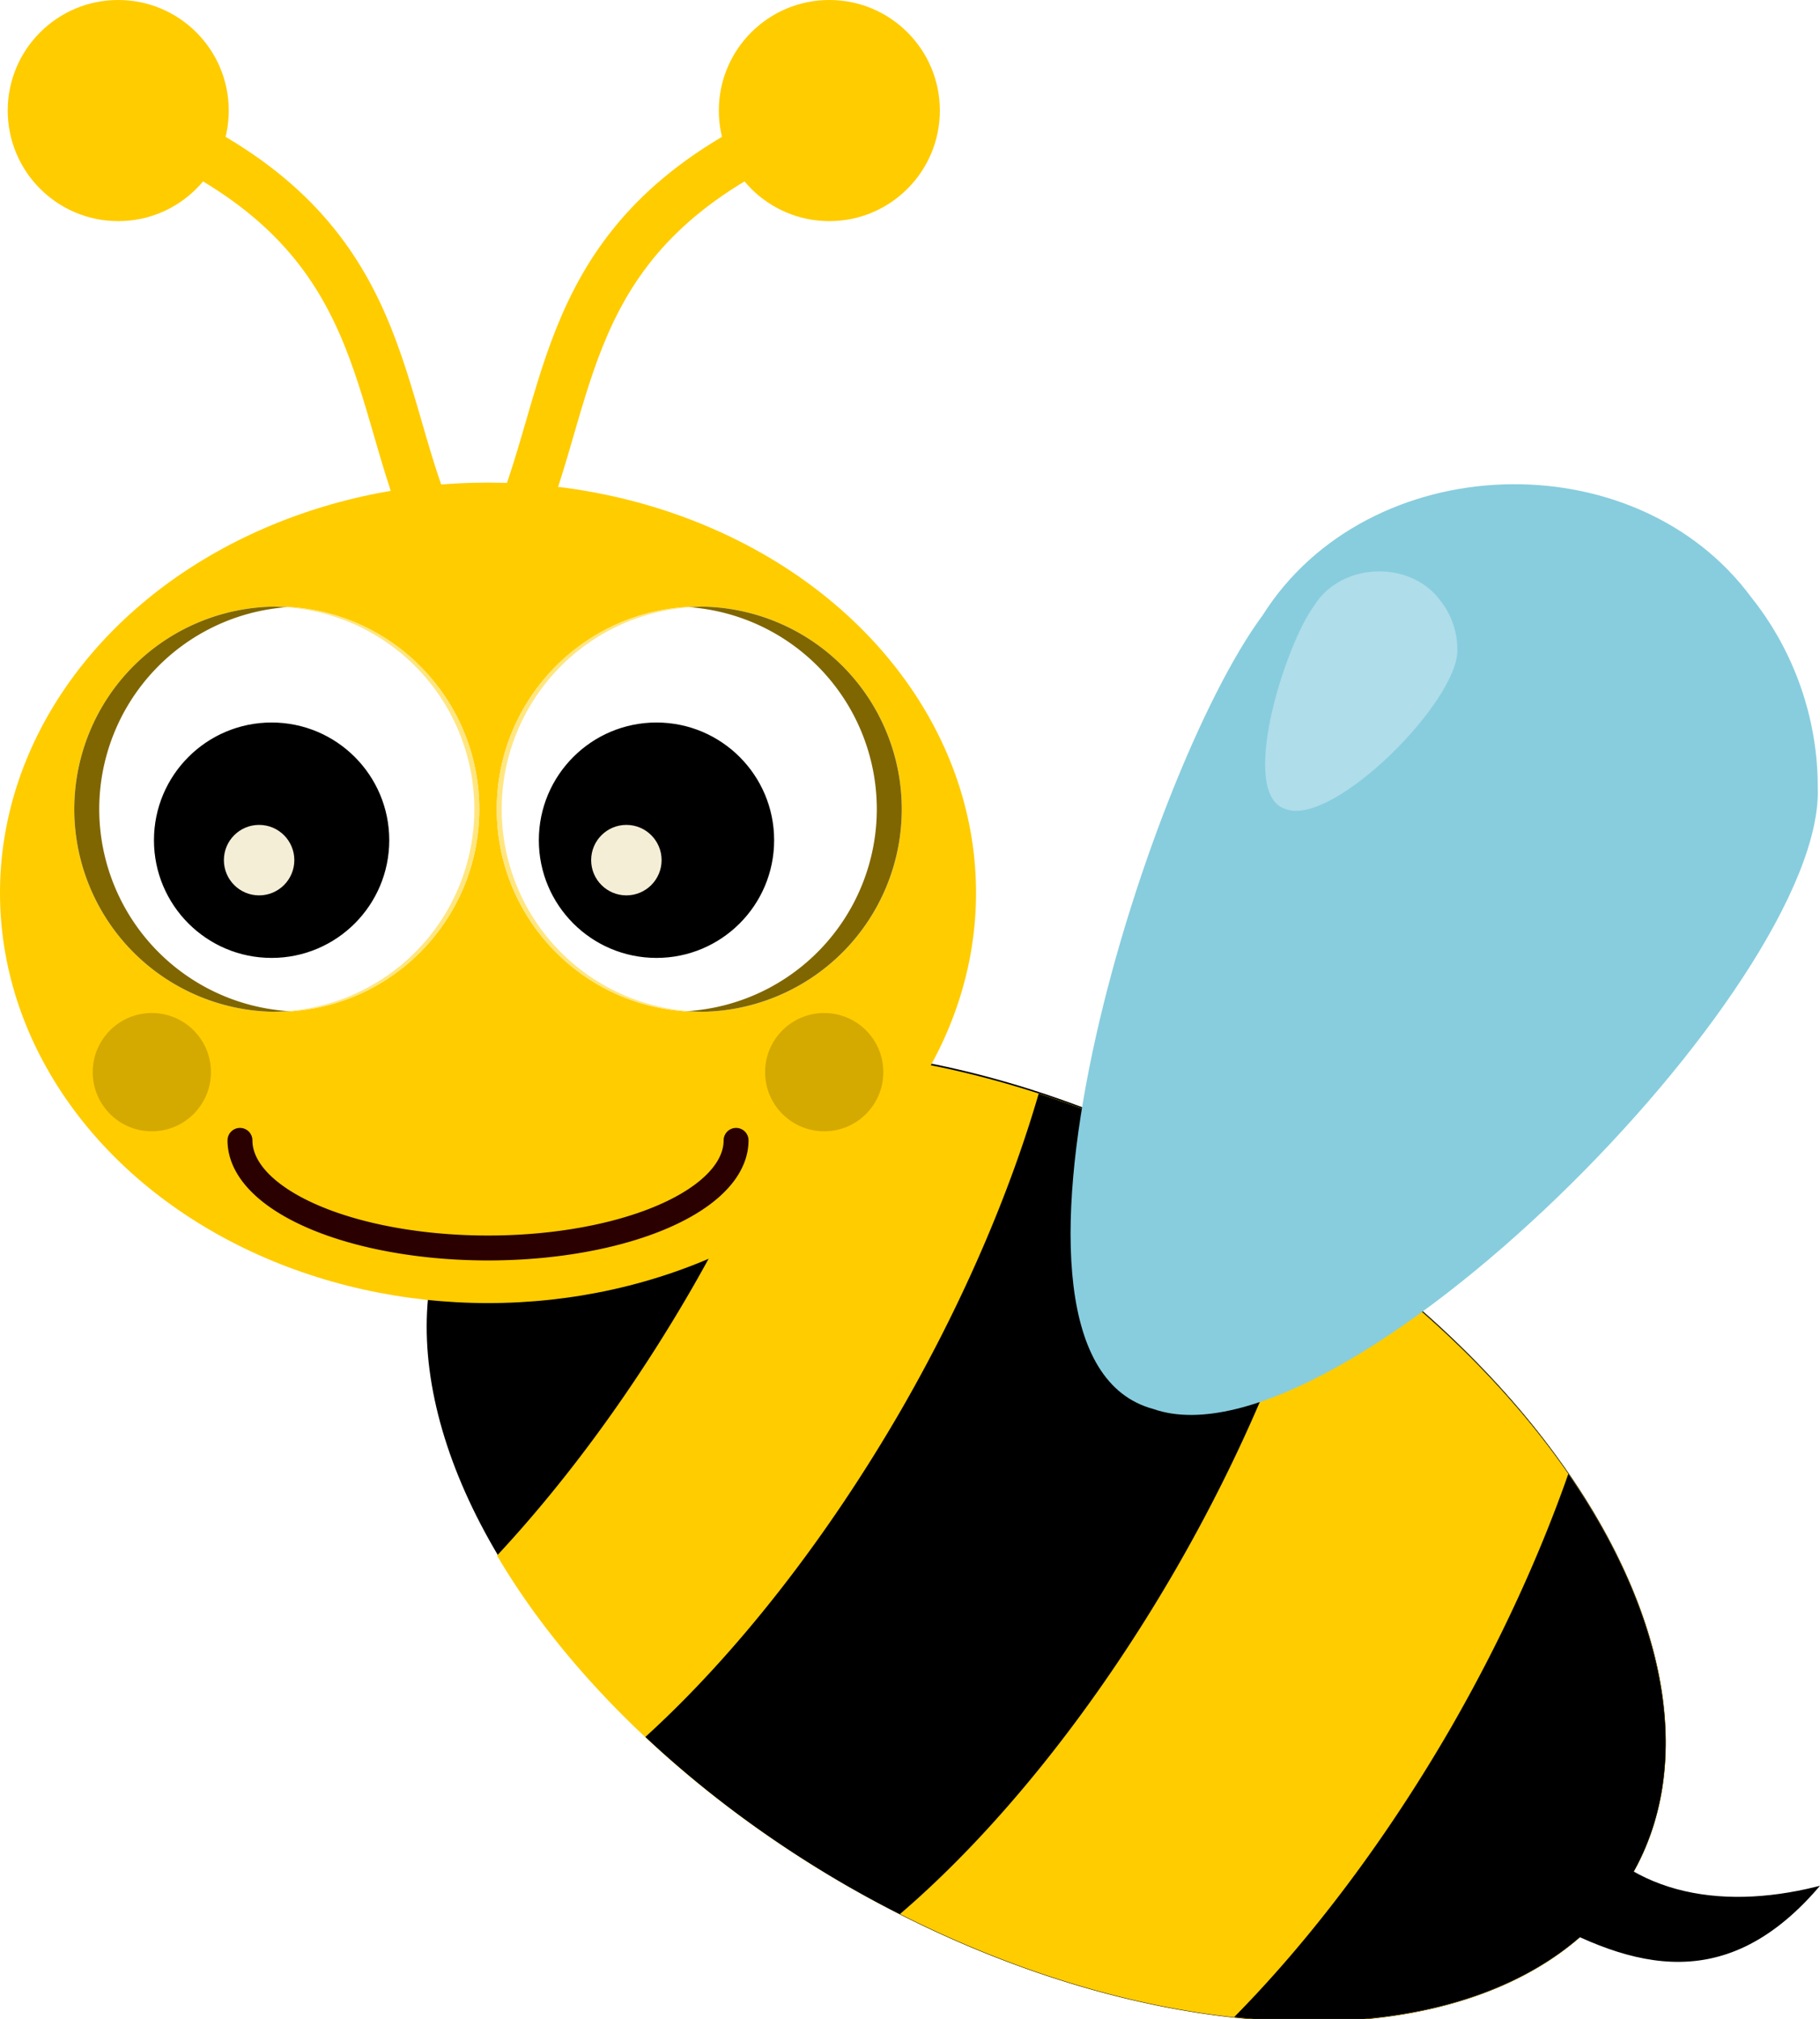 <?xml version="1.0" encoding="UTF-8" standalone="no"?>
<!-- Created with Inkscape (http://www.inkscape.org/) -->

<svg
   xmlns:dc="http://purl.org/dc/elements/1.1/"
   xmlns:cc="http://creativecommons.org/ns#"
   xmlns:rdf="http://www.w3.org/1999/02/22-rdf-syntax-ns#"
   xmlns:svg="http://www.w3.org/2000/svg"
   xmlns="http://www.w3.org/2000/svg"
   xmlns:sodipodi="http://sodipodi.sourceforge.net/DTD/sodipodi-0.dtd"
   xmlns:inkscape="http://www.inkscape.org/namespaces/inkscape"
   width="193.368mm"
   height="214.399mm"
   viewBox="0 0 193.368 214.399"
   version="1.1"
   id="svg8"
   inkscape:version="0.92.4 (5da689c313, 2019-01-14)"
   sodipodi:docname="bee.svg"
   inkscape:export-filename="E:\munka\my_svg_drawings\bee.png"
   inkscape:export-xdpi="7.582109"
   inkscape:export-ydpi="7.582109">
  <defs
     id="defs2">
    <filter
       inkscape:collect="always"
       style="color-interpolation-filters:sRGB"
       id="filter1106"
       x="-0.06"
       width="1.12"
       y="-0.06"
       height="1.12">
      <feGaussianBlur
         inkscape:collect="always"
         stdDeviation="0.314"
         id="feGaussianBlur1108" />
    </filter>
  </defs>
  <sodipodi:namedview
     id="base"
     pagecolor="#ffffff"
     bordercolor="#666666"
     borderopacity="1.0"
     inkscape:pageopacity="0.0"
     inkscape:pageshadow="2"
     inkscape:zoom="0.49497475"
     inkscape:cx="-75.342714"
     inkscape:cy="151.1985"
     inkscape:document-units="mm"
     inkscape:current-layer="layer1"
     showgrid="false"
     inkscape:window-width="1920"
     inkscape:window-height="1017"
     inkscape:window-x="-8"
     inkscape:window-y="-8"
     inkscape:window-maximized="1"
     fit-margin-top="0"
     fit-margin-left="0"
     fit-margin-right="0"
     fit-margin-bottom="0" />
  <g
     inkscape:label="Layer 1"
     inkscape:groupmode="layer"
     id="layer1"
     transform="translate(-14.786,-8.449)">
    <g
       id="g1170">
      <g
         transform="rotate(30,87.352,157.219)"
         id="g1092">
        <ellipse
           ry="42.711"
           rx="71.815"
           cy="150.148"
           cx="127.756"
           id="ellipse1082"
           style="opacity:1;vector-effect:none;fill:#000000;fill-opacity:1;fill-rule:nonzero;stroke:none;stroke-width:5.292;stroke-linecap:round;stroke-linejoin:round;stroke-miterlimit:4;stroke-dasharray:none;stroke-dashoffset:0;stroke-opacity:1" />
        <path
           inkscape:connector-curvature="0"
           id="path1084"
           transform="matrix(0.265,0,0,0.265,40.444,39.475)"
           d="M 330,256.863 A 271.429,161.429 0 0 0 148.648,298.439 110.107,268.701 0 0 1 157.584,403.732 110.107,268.701 0 0 1 143.424,535.268 271.429,161.429 0 0 0 330,579.721 271.429,161.429 0 0 0 601.428,418.291 271.429,161.429 0 0 0 330,256.863 Z"
           style="opacity:1;vector-effect:none;fill:#ffcc00;fill-opacity:1;fill-rule:nonzero;stroke:none;stroke-width:20;stroke-linecap:round;stroke-linejoin:round;stroke-miterlimit:4;stroke-dasharray:none;stroke-dashoffset:0;stroke-opacity:1" />
        <path
           inkscape:connector-curvature="0"
           id="path1086"
           transform="matrix(0.265,0,0,0.265,40.444,39.475)"
           d="m 330,256.863 a 271.429,161.429 0 0 0 -91.055,9.527 110.107,268.701 0 0 1 15.613,137.342 A 110.107,268.701 0 0 1 231.266,568.488 271.429,161.429 0 0 0 330,579.721 271.429,161.429 0 0 0 601.428,418.291 271.429,161.429 0 0 0 330,256.863 Z"
           style="opacity:1;vector-effect:none;fill:#000000;fill-opacity:1;fill-rule:nonzero;stroke:none;stroke-width:20;stroke-linecap:round;stroke-linejoin:round;stroke-miterlimit:4;stroke-dasharray:none;stroke-dashoffset:0;stroke-opacity:1" />
        <path
           inkscape:connector-curvature="0"
           id="path1088"
           transform="matrix(0.265,0,0,0.265,40.444,39.475)"
           d="M 364.314,258.318 A 110.107,268.701 0 0 1 381.838,403.732 110.107,268.701 0 0 1 355.162,578.887 271.429,161.429 0 0 0 601.428,418.291 271.429,161.429 0 0 0 364.314,258.318 Z"
           style="opacity:1;vector-effect:none;fill:#ffcc00;fill-opacity:1;fill-rule:nonzero;stroke:none;stroke-width:20;stroke-linecap:round;stroke-linejoin:round;stroke-miterlimit:4;stroke-dasharray:none;stroke-dashoffset:0;stroke-opacity:1" />
        <path
           inkscape:connector-curvature="0"
           id="path1090"
           transform="matrix(0.265,0,0,0.265,40.444,39.475)"
           d="M 499.035,292.191 A 110.107,268.701 0 0 1 509.117,403.732 110.107,268.701 0 0 1 491.84,547.67 271.429,161.429 0 0 0 601.428,418.291 271.429,161.429 0 0 0 499.035,292.191 Z"
           style="opacity:1;vector-effect:none;fill:#000000;fill-opacity:1;fill-rule:nonzero;stroke:none;stroke-width:20;stroke-linecap:round;stroke-linejoin:round;stroke-miterlimit:4;stroke-dasharray:none;stroke-dashoffset:0;stroke-opacity:1" />
      </g>
      <g
         transform="translate(1.069)"
         id="g947">
        <circle
           style="opacity:1;vector-effect:none;fill:#ffcc00;fill-opacity:1;fill-rule:nonzero;stroke:none;stroke-width:2.646;stroke-linecap:round;stroke-linejoin:round;stroke-miterlimit:4;stroke-dasharray:none;stroke-dashoffset:0;stroke-opacity:1"
           id="path976"
           cx="26.279"
           cy="20.19"
           r="11.741" />
        <path
           style="fill:none;fill-rule:evenodd;stroke:#ffcc00;stroke-width:5.292;stroke-linecap:round;stroke-linejoin:miter;stroke-miterlimit:4;stroke-dasharray:none;stroke-opacity:1"
           d="m 25.415,20.19 c 27.697,10.155 27.578,26.104 32.802,40.941"
           id="path978"
           inkscape:connector-curvature="0"
           sodipodi:nodetypes="cc" />
        <circle
           r="11.741"
           cy="20.19"
           cx="-101.832"
           id="circle984"
           style="opacity:1;vector-effect:none;fill:#ffcc00;fill-opacity:1;fill-rule:nonzero;stroke:none;stroke-width:2.646;stroke-linecap:round;stroke-linejoin:round;stroke-miterlimit:4;stroke-dasharray:none;stroke-dashoffset:0;stroke-opacity:1"
           transform="scale(-1,1)" />
        <path
           sodipodi:nodetypes="cc"
           inkscape:connector-curvature="0"
           id="path986"
           d="M 102.695,20.19 C 74.998,30.345 75.117,46.295 69.893,61.131"
           style="fill:none;fill-rule:evenodd;stroke:#ffcc00;stroke-width:5.292;stroke-linecap:round;stroke-linejoin:miter;stroke-miterlimit:4;stroke-dasharray:none;stroke-opacity:1" />
      </g>
      <ellipse
         ry="43.565"
         rx="51.85"
         cy="103.265"
         cx="66.636"
         id="path862"
         style="opacity:1;vector-effect:none;fill:#ffcc00;fill-opacity:1;fill-rule:nonzero;stroke:none;stroke-width:5.292;stroke-linecap:round;stroke-linejoin:round;stroke-miterlimit:4;stroke-dasharray:none;stroke-dashoffset:0;stroke-opacity:1" />
      <g
         transform="translate(3.116,-7.35)"
         id="g1080">
        <g
           id="g1068">
          <circle
             style="opacity:1;fill:#ffffff;fill-opacity:1;fill-rule:nonzero;stroke:none;stroke-width:1.323;stroke-linecap:round;stroke-linejoin:round;stroke-miterlimit:4;stroke-dasharray:none;stroke-opacity:1"
             id="circle857"
             cx="41.077"
             cy="101.733"
             r="21.514" />
          <path
             id="circle861"
             d="m 41.077,80.219 a 21.514,21.514 0 0 0 -21.514,21.514 21.514,21.514 0 0 0 21.514,21.514 21.514,21.514 0 0 0 1.537,-0.056 A 21.514,21.514 0 0 1 22.214,101.733 21.514,21.514 0 0 1 42.192,80.275 21.514,21.514 0 0 0 41.077,80.219 Z"
             style="opacity:1;fill:#806600;fill-opacity:1;fill-rule:nonzero;stroke:none;stroke-width:1.323;stroke-linecap:round;stroke-linejoin:round;stroke-miterlimit:4;stroke-dasharray:none;stroke-opacity:1"
             inkscape:connector-curvature="0" />
          <path
             id="circle866"
             d="m 41.077,80.219 a 21.514,21.514 0 0 0 -0.306,0.011 21.514,21.514 0 0 1 21.297,21.503 21.514,21.514 0 0 1 -21.208,21.503 21.514,21.514 0 0 0 0.217,0.011 21.514,21.514 0 0 0 21.514,-21.514 21.514,21.514 0 0 0 -21.514,-21.514 z"
             style="opacity:1;fill:#ffe680;fill-opacity:1;fill-rule:nonzero;stroke:none;stroke-width:1.323;stroke-linecap:round;stroke-linejoin:round;stroke-miterlimit:4;stroke-dasharray:none;stroke-opacity:1"
             inkscape:connector-curvature="0" />
          <circle
             r="11.838"
             cy="105.025"
             cx="40.527"
             id="circle929"
             style="opacity:1;fill:#000000;fill-opacity:1;fill-rule:nonzero;stroke:#000000;stroke-width:1.323;stroke-linecap:round;stroke-linejoin:round;stroke-miterlimit:4;stroke-dasharray:none;stroke-opacity:1" />
        </g>
        <g
           id="g1062">
          <circle
             transform="scale(-1,1)"
             r="21.514"
             cy="101.733"
             cx="-85.964"
             id="circle877"
             style="opacity:1;fill:#ffffff;fill-opacity:1;fill-rule:nonzero;stroke:none;stroke-width:1.323;stroke-linecap:round;stroke-linejoin:round;stroke-miterlimit:4;stroke-dasharray:none;stroke-opacity:1" />
          <path
             style="opacity:1;fill:#806600;fill-opacity:1;fill-rule:nonzero;stroke:none;stroke-width:1.323;stroke-linecap:round;stroke-linejoin:round;stroke-miterlimit:4;stroke-dasharray:none;stroke-opacity:1"
             d="m 85.964,80.219 a 21.514,21.514 0 0 1 21.514,21.514 21.514,21.514 0 0 1 -21.514,21.514 21.514,21.514 0 0 1 -1.537,-0.056 A 21.514,21.514 0 0 0 104.827,101.733 21.514,21.514 0 0 0 84.849,80.275 21.514,21.514 0 0 1 85.964,80.219 Z"
             id="path881"
             inkscape:connector-curvature="0" />
          <path
             style="opacity:1;fill:#ffe680;fill-opacity:1;fill-rule:nonzero;stroke:none;stroke-width:1.323;stroke-linecap:round;stroke-linejoin:round;stroke-miterlimit:4;stroke-dasharray:none;stroke-opacity:1"
             d="m 85.964,80.219 a 21.514,21.514 0 0 1 0.306,0.011 21.514,21.514 0 0 0 -21.297,21.503 21.514,21.514 0 0 0 21.208,21.503 21.514,21.514 0 0 1 -0.217,0.011 A 21.514,21.514 0 0 1 64.45,101.733 21.514,21.514 0 0 1 85.964,80.219 Z"
             id="path883"
             inkscape:connector-curvature="0" />
          <circle
             style="opacity:1;fill:#000000;fill-opacity:1;fill-rule:nonzero;stroke:#000000;stroke-width:1.323;stroke-linecap:round;stroke-linejoin:round;stroke-miterlimit:4;stroke-dasharray:none;stroke-opacity:1"
             id="circle931"
             cx="81.419"
             cy="105.025"
             r="11.838" />
        </g>
      </g>
      <g
         transform="translate(5.697,24.114)"
         id="g1096">
        <path
           style="opacity:1;vector-effect:none;fill:#87cdde;fill-opacity:1;fill-rule:nonzero;stroke:none;stroke-width:5.292;stroke-linecap:round;stroke-linejoin:round;stroke-miterlimit:4;stroke-dasharray:none;stroke-dashoffset:0;stroke-opacity:1"
           d="m 202.218,67.938 c 0.796,20.957 -50.827,72.953 -70.593,66.025 -20.243,-5.437 -0.879,-67.43 11.604,-84.273 11.177,-17.739 39.583,-18.745 51.987,-1.841 4.511,5.654 7.02,12.857 7.002,20.089 z"
           id="path949"
           inkscape:connector-curvature="0"
           sodipodi:nodetypes="ccccc" />
        <path
           sodipodi:nodetypes="ccccc"
           inkscape:connector-curvature="0"
           id="path953"
           d="m 163.928,53.291 c 0.205,5.393 -13.079,18.773 -18.166,16.991 -5.209,-1.399 -0.226,-17.352 2.986,-21.686 2.876,-4.565 10.186,-4.824 13.378,-0.474 1.161,1.455 1.807,3.308 1.802,5.169 z"
           style="opacity:1;vector-effect:none;fill:#afdde9;fill-opacity:1;fill-rule:nonzero;stroke:none;stroke-width:5.292;stroke-linecap:round;stroke-linejoin:round;stroke-miterlimit:4;stroke-dasharray:none;stroke-dashoffset:0;stroke-opacity:1" />
      </g>
      <path
         style="opacity:1;vector-effect:none;fill:none;fill-opacity:1;fill-rule:nonzero;stroke:#2b0000;stroke-width:2.646;stroke-linecap:round;stroke-linejoin:round;stroke-miterlimit:4;stroke-dasharray:none;stroke-dashoffset:0;stroke-opacity:1"
         id="path1098"
         sodipodi:type="arc"
         sodipodi:cx="66.636223"
         sodipodi:cy="129.55031"
         sodipodi:rx="26.354765"
         sodipodi:ry="11.428247"
         sodipodi:start="0"
         sodipodi:end="3.1415927"
         d="m 92.991,129.55 a 26.355,11.428 0 0 1 -13.177,9.897 26.355,11.428 0 0 1 -26.355,0 26.355,11.428 0 0 1 -13.177,-9.897"
         sodipodi:open="true" />
      <g
         transform="translate(1.498)"
         id="g1114">
        <circle
           style="opacity:1;vector-effect:none;fill:#d4aa00;fill-opacity:1;fill-rule:nonzero;stroke:none;stroke-width:5.292;stroke-linecap:round;stroke-linejoin:round;stroke-miterlimit:4;stroke-dasharray:none;stroke-dashoffset:0;stroke-opacity:1;filter:url(#filter1106)"
           id="path1100"
           cx="29.419"
           cy="122.306"
           r="6.281" />
        <circle
           r="6.281"
           cy="122.306"
           cx="100.857"
           id="circle1110"
           style="opacity:1;vector-effect:none;fill:#d4aa00;fill-opacity:1;fill-rule:nonzero;stroke:none;stroke-width:5.292;stroke-linecap:round;stroke-linejoin:round;stroke-miterlimit:4;stroke-dasharray:none;stroke-dashoffset:0;stroke-opacity:1;filter:url(#filter1106)" />
      </g>
      <path
         sodipodi:nodetypes="ccc"
         inkscape:connector-curvature="0"
         id="path1116"
         d="m 181.604,200.907 c 5.645,8.79 15.723,10.616 26.175,8.032 -10.237,11.757 -20.474,8.066 -30.711,2.173"
         style="fill:#000000;fill-opacity:1;fill-rule:evenodd;stroke:#000000;stroke-width:0.265px;stroke-linecap:butt;stroke-linejoin:miter;stroke-opacity:1" />
      <circle
         r="3.742"
         cy="99.791"
         cx="42.315"
         id="path1133"
         style="opacity:1;vector-effect:none;fill:#f4eed7;fill-opacity:1;fill-rule:nonzero;stroke:none;stroke-width:5.292;stroke-linecap:round;stroke-linejoin:round;stroke-miterlimit:4;stroke-dasharray:none;stroke-dashoffset:0;stroke-opacity:1" />
      <circle
         style="opacity:1;vector-effect:none;fill:#f4eed7;fill-opacity:1;fill-rule:nonzero;stroke:none;stroke-width:5.292;stroke-linecap:round;stroke-linejoin:round;stroke-miterlimit:4;stroke-dasharray:none;stroke-dashoffset:0;stroke-opacity:1"
         id="circle1135"
         cx="81.336"
         cy="99.791"
         r="3.742" />
    </g>
  </g>
</svg>
